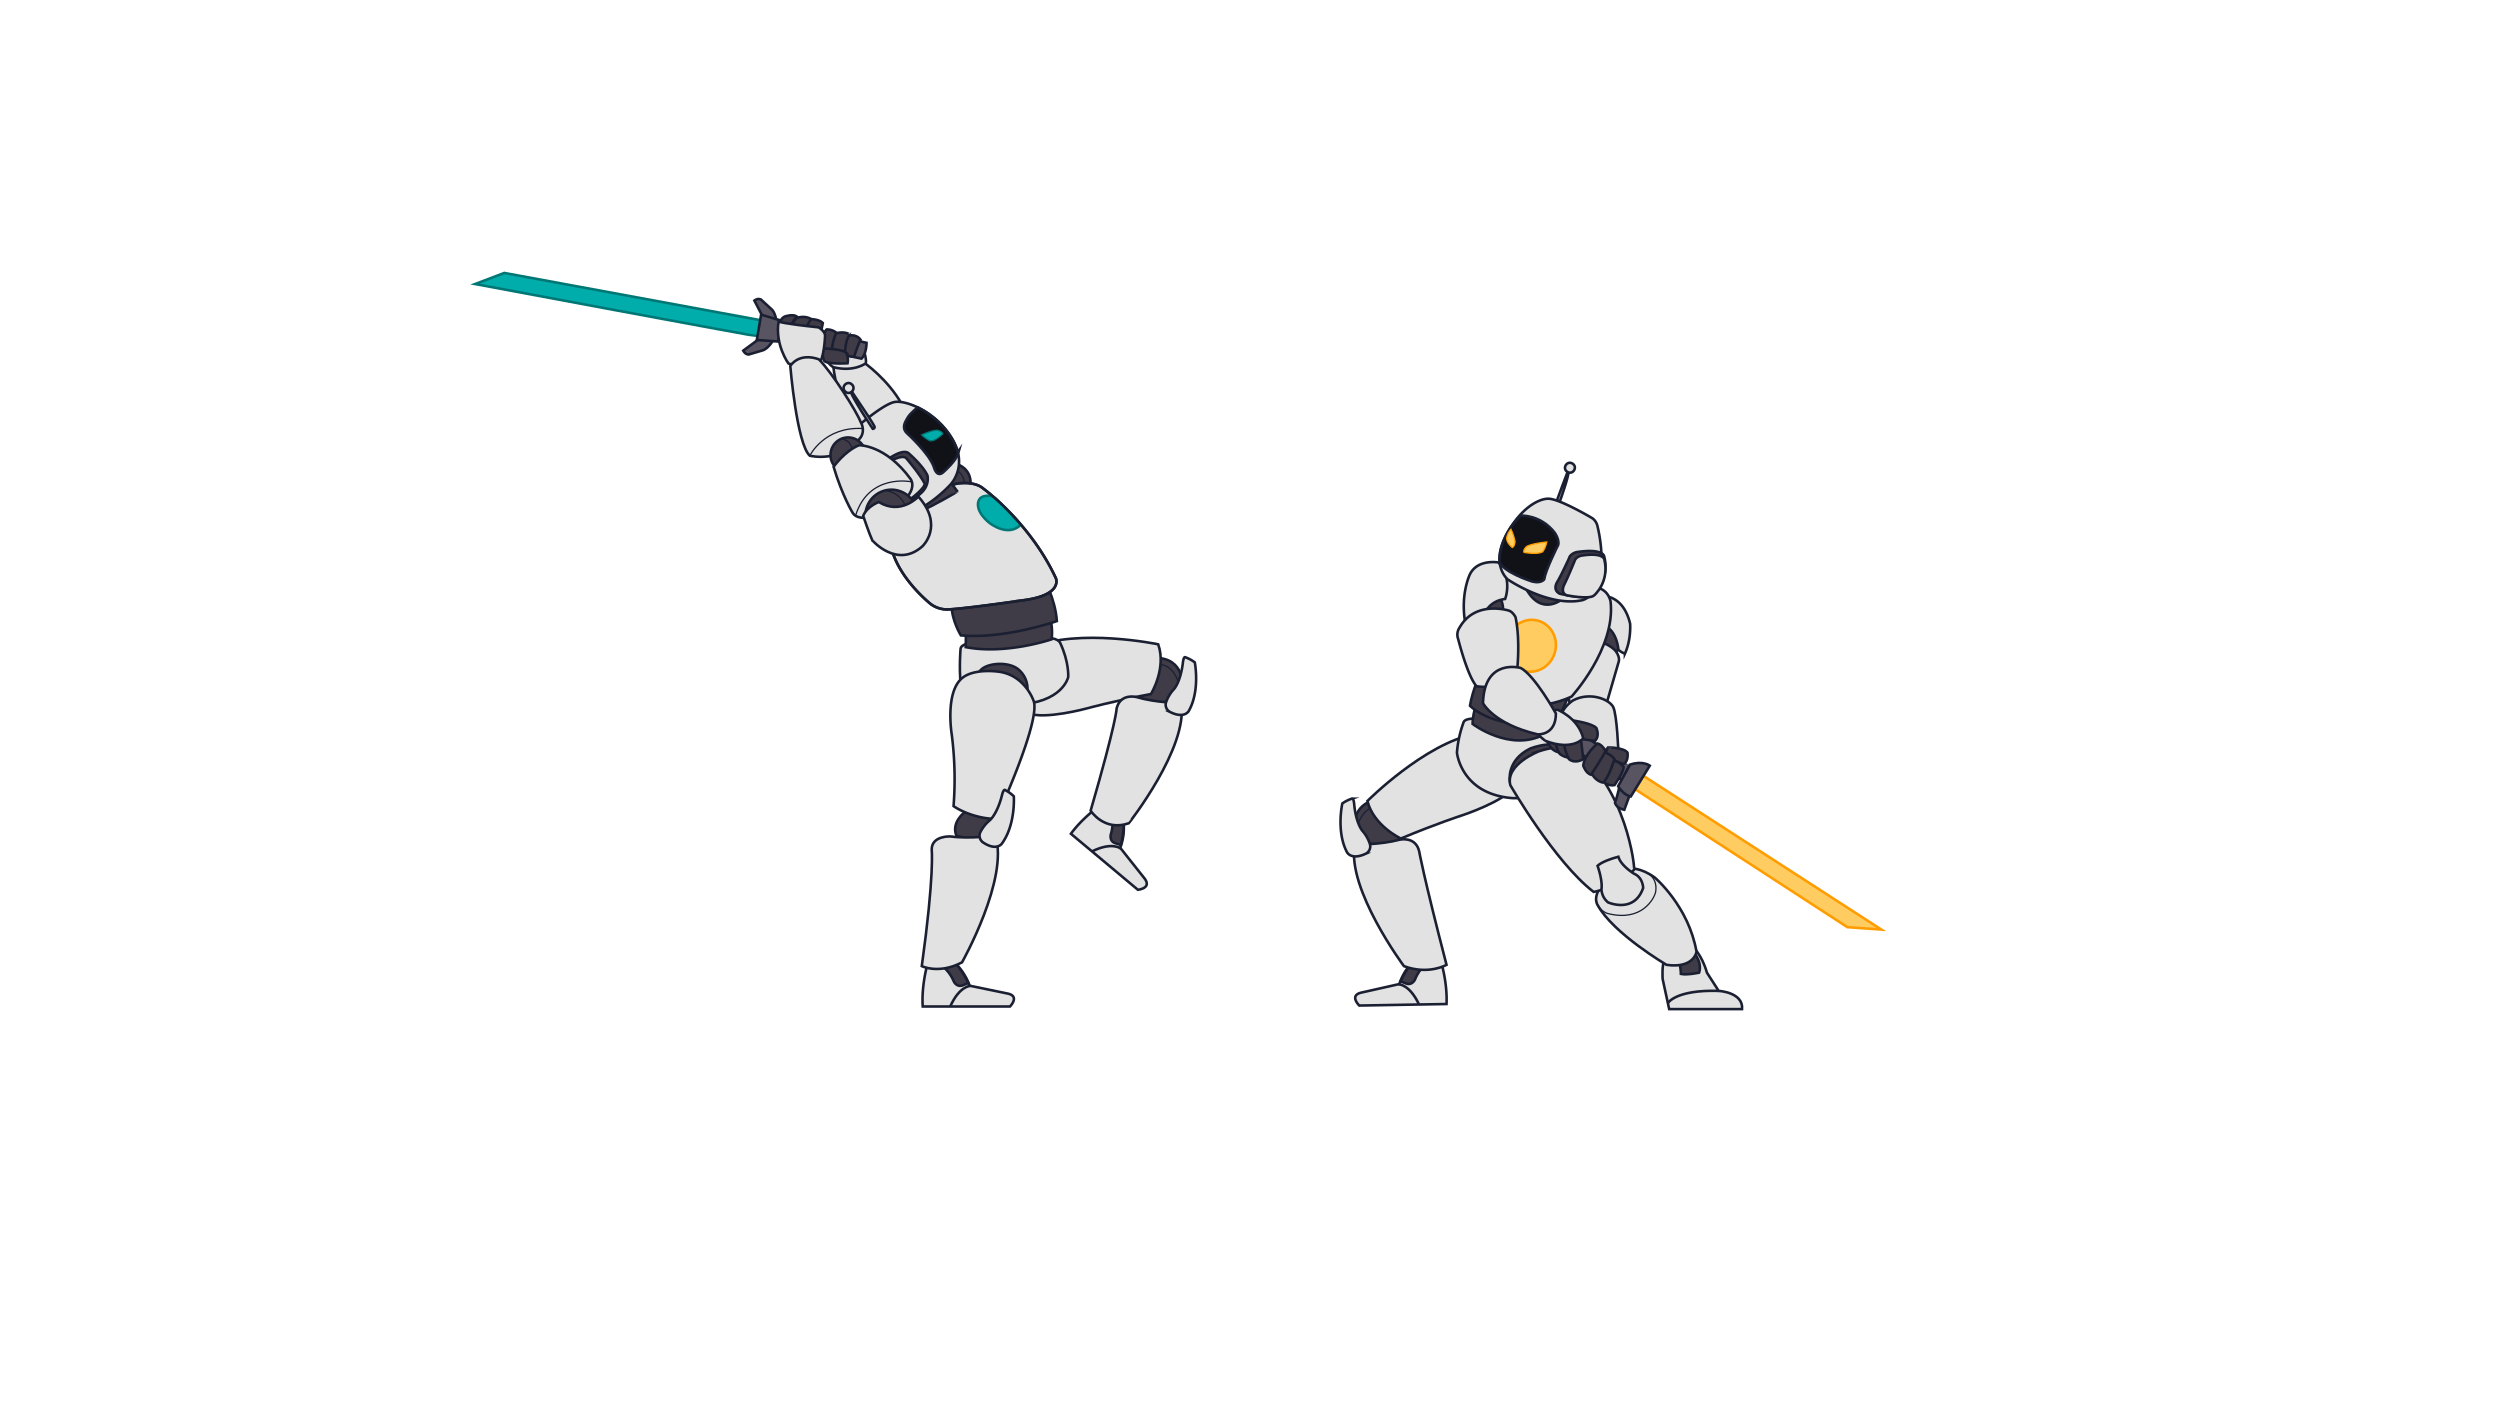 <svg xmlns="http://www.w3.org/2000/svg" viewBox="0 0 1920 1080"><defs><style>.cls-1{fill:#fff;}.cls-2{fill:#e2e2e2;}.cls-2,.cls-3,.cls-4,.cls-5,.cls-6,.cls-9{stroke:#1b1f32;}.cls-10,.cls-11,.cls-2,.cls-3,.cls-4,.cls-5,.cls-6,.cls-7,.cls-8,.cls-9{stroke-miterlimit:10;}.cls-2,.cls-3,.cls-4,.cls-6,.cls-7,.cls-8,.cls-9{stroke-width:2px;}.cls-3{fill:#403c47;}.cls-4,.cls-5{fill:none;}.cls-6{fill:#595462;}.cls-10,.cls-7{fill:#00adab;stroke:#007774;}.cls-11,.cls-8{fill:#ffcc62;stroke:#ff9d00;}.cls-9{fill:#101218;}</style></defs><title>AI_Loader_13</title><g id="Layer_31" data-name="Layer 31"><rect class="cls-1" width="1920" height="1080"/></g><g id="_11" data-name="11"><path class="cls-2" d="M1194.76,394s9.93-26.78,9.89-31.55l-.69-.1s-11.2,29.21-10.89,30.59A1.39,1.39,0,0,0,1194.76,394Z"/><path class="cls-2" d="M662.93,278s19,13,30,33c0,0-13,17-36,15,0,0-14-17-17-45Z"/><path class="cls-2" d="M661.93,265s4,10,3,14c0,0-9,7-25,3,0,0-7-4-8-14C631.93,268,649.93,261,661.93,265Z"/><path class="cls-3" d="M1076.93,639s-3.31,11.17-15,15.18l-22.29-15.28s-2.23-22.29,17.85-24.39Z"/><path class="cls-2" d="M1107.41,741.15s4.26,14.93,3.52,29.94l-67,1.17s-8.14-7.86,1.83-10l28.89-6.5a43.59,43.59,0,0,1,11.68-18.21Z"/><path class="cls-3" d="M1100.34,737.27s-8.95,3.16-13.74,15.24c0,0-1.93,4-5.95,3.1l-5-1.91s8.67-19.15,16.65-20.29Z"/><path class="cls-4" d="M1073.89,755.9s8.52-.31,15.92,15.56"/><path class="cls-2" d="M1040.48,648.54s18.87.51,34.45-3.65c0,0,12.22-2.92,15,8.93,0,0,3,17.79,21,87.18,0,0-13.88,8-32.7,1C1078.23,742,1034,682.6,1040.48,648.54Z"/><path class="cls-2" d="M1030.91,617.06s-4.86,21.39,3.56,37.42c0,0,3.09,6.36,14.15,1.3a6.3,6.3,0,0,0,3.56-7.23,28.34,28.34,0,0,0-5.89-10.5s-4.75-5.24-6.23-19.93c0,0-.31-5.82-2-4.7A27.67,27.67,0,0,0,1030.91,617.06Z"/><path class="cls-5" d="M1057,619.56s-8.47-.68-13.84,12.66"/><path class="cls-2" d="M1162.06,588c-4.59-27.86-29.28-24.35-29.28-24.35-38.84,7.49-82.61,51.53-82.61,51.53,4.82,19.1,25.67,28.8,25.67,28.8,27.91-11.62,47-17.78,47-17.78s32.51-10.65,39.71-21.72C1162.52,604.48,1164.89,605.21,1162.06,588Z"/><path class="cls-2" d="M1299.93,727s7,6,11,20l9,14s19,1,18,14h-56l-5-23s-1-11,2-17Z"/><path class="cls-4" d="M1280.92,770.36s6-10.36,39-9.36"/><path class="cls-2" d="M1123.93,555a86.43,86.43,0,0,0-5,23s3,32,43,35c0,0,48,1,50-21,0,0,2.34-23.81-4.83-34.9l-72.17-5.1S1124.93,551,1123.93,555Z"/><path class="cls-3" d="M1298.93,729s9,9,6,18c0,0-9,2-14,1,0,0,0-13-7-19Z"/><path class="cls-3" d="M1159.52,599.75S1156.93,584,1174.93,575c0,0,23-10,35,5Z"/><path class="cls-2" d="M1270.93,674s26,22,32,57c0,0-2,13-23,10,0,0-41-24-53-46,0,0-5-7,6-18,0,0,13-9,19-10C1251.93,667,1259.93,666,1270.93,674Z"/><path class="cls-2" d="M1159.93,603s34,59,64,82c0,0,16.42-2.42,31-17,1-1-6-64.22-46.48-92.61,0,0-8.52-4.39-26.52,1.61C1181.93,577,1155.93,587,1159.93,603Z"/><path class="cls-3" d="M1133.93,540s-3,9-3,16c0,0,29,22,55,8,0,0,10-8,11-21Z"/><path class="cls-3" d="M1136.93,517s-6,13-8,25c0,0,16.87,18.85,64.43,14.42,0,0,11.57-17.42,12.57-28.42Z"/><path class="cls-3" d="M1232.93,473c1,0,13,7,12,17s-5,13-9,15-12-2-14-8S1232.93,473,1232.93,473Z"/><path class="cls-2" d="M1206.93,497s19-11,33,2c0,0,5,5,3,10l-9,31s-23,6-28,2C1205.93,542,1199.93,518,1206.93,497Z"/><path class="cls-2" d="M1242.93,578s-1-29-4-35-18-12-31-5c0,0-9,5.93-9,13,0,1,15,27,22,31C1220.93,582,1234.93,586,1242.93,578Z"/><path class="cls-6" d="M598.74,248c1.29.58,66.78,15.28,66.78,15.28s0,8.54-3.93,12.19l-65.49-14.7Z"/><path class="cls-6" d="M587.26,246l-7.91-15.18s2.45-2,5-.84l8.23,7.57s2.94,2.09,3.91,10.28Z"/><path class="cls-6" d="M584.57,259.14l-13.78,10.15s1.32,2.87,4.15,3l10.72-3.18s3.56-.59,8-7.51Z"/><path class="cls-7" d="M584.62,258.73c-.93.36-219.75-40.59-219.75-40.59l22.43-8.52,199,36.7Z"/><polygon class="cls-6" points="581.24 261.08 584.55 241.64 600.25 246.37 597.75 262.3 581.24 261.08"/><path class="cls-2" d="M1232.93,458s14,0,19,21c0,0,1,12-4,23a14.63,14.63,0,0,1-5-3s-1-14-10-18c0,0-6-14,0-22"/><path class="cls-3" d="M1226.93,571"/><path class="cls-2" d="M1230.93,453s-41-23-79-19c0,0-8,1-10,6,0,0-11,25-11,77,0,0,27,40,76,18,0,0,34-37,30-73C1236.93,462,1235.93,456,1230.93,453Z"/><path class="cls-3" d="M1199.93,460s-16,14-28-8Z"/><ellipse class="cls-8" cx="1175.93" cy="496" rx="20" ry="19" transform="translate(362.01 1479.04) rotate(-73.25)"/><path class="cls-3" d="M1150.93,457s6,9,2,15c0,0-19,9-23,7,0,0-5-11,1-19Z"/><path class="cls-3" d="M875.79,526.17S874,540.65,885.61,545l22.7-14.66s2.84-22.23-17.18-24.87Z"/><path class="cls-2" d="M781.13,533.7c-11.5-25.78,11.05-36.44,11.05-36.44,36.56-15.12,97.33-2.43,97.33-2.43,6.49,18.6-5.58,38.17-5.58,38.17-29.7,5.65-49,11-49,11s-33,9-45.11,3.72C789.82,547.72,788.24,549.63,781.13,533.7Z"/><path class="cls-2" d="M737.7,498.5s-1.22,14.51.11,26.48c0,0,5.43,17.28,41.92,16.22S820.39,520,820.39,520s.82-11.37-6.19-26.3c0,0-1.95-4.71-12.93-3.57L746,493.82S737.91,494.38,737.7,498.5Z"/><path class="cls-3" d="M806.66,475a45.78,45.78,0,0,1,1,16s-35,12-66,6c0,0,.28-7,0-12Z"/><path class="cls-3" d="M800.66,442s10,18,11,35c0,0-39.72,14-73.72,11,0,0-7.28-12-7-23Z"/><path class="cls-3" d="M744.93,375s4-14-11-19l-12,15s5,9,10,11Z"/><path class="cls-5" d="M740.93,374s1-11-9-14"/><polygon class="cls-8" points="1260.68 594.9 1444.89 713.91 1418.78 712.06 1253.73 604.79 1260.68 594.9"/><path class="cls-6" d="M1251.55,587.68c.22.46-66-42.48-66-42.48s-6.45,1.84-7.13,10.87l67.2,43.13,5.93-11.52"/><path class="cls-6" d="M1251.64,610.5l-4.18,11.43s-5.9-1.11-7.13-5.41a94.42,94.42,0,0,0,3.56-13.58S1253.18,607.74,1251.64,610.5Z"/><path class="cls-6" d="M1267.06,588s-5.34-4.05-15.11-.8l-9.22,16.59s3.81,6.82,9.71,7.93Z"/><path class="cls-3" d="M634.93,253s-6,5-2,18a35.48,35.48,0,0,0,7,1s1-14,3-16A12,12,0,0,0,634.93,253Z"/><path class="cls-2" d="M728.93,468a21,21,0,0,1-14-4s-26.23-20.5-31-46c0,0-1.13-16.59,31-38.18.83-.56,14.39-8.61,23.6-8.77,0,0,10.35-1.06,16.35,3.94,0,0,36,26,56,69,0,0,6,13-25,17C785.93,461,743.23,467.22,728.93,468Z"/><path class="cls-7" d="M761.93,381s-8.79-1.87-10.48,4c0,0-3.15,7,8.29,16.48,0,0,14.19,11.57,24.19,1.57C783.93,403,768,384.63,761.93,381Z"/><path class="cls-4" d="M728.93,468a21,21,0,0,1-14-4s-26.23-20.5-31-46c0,0-1.13-16.59,31-38.18.83-.56,14.39-8.61,23.6-8.77,0,0,10.35-1.06,16.35,3.94,0,0,36,26,56,69,0,0,6,13-25,17C785.93,461,743.23,467.22,728.93,468Z"/><path class="cls-3" d="M789.08,530.33a19.47,19.47,0,0,0-7.35-16.55c-8.5-6.62-28.07-4.45-30.23,3.75Z"/><path class="cls-3" d="M741,623.68s-10.76,7.79-6.44,18.21l23.85,6s9.36-17,3-26.46Z"/><path class="cls-2" d="M711.65,743s-4,15-3,30h67s8-8-2-10l-29-6a43.59,43.59,0,0,0-12-18Z"/><path class="cls-3" d="M718.65,739s9,3,14,15c0,0,2,4,6,3l5-2s-9-19-17-20Z"/><path class="cls-4" d="M745.42,757.16S736.9,757,729.77,773"/><path class="cls-2" d="M764.42,641.62s-18.65,2.9-34.63.76c0,0-14.3-.67-14.25,10.1,0,0,2.21,18.72-7.61,89.52,0,0,13.13,6.46,30.91-2.92C738.84,739.08,775.14,674.58,764.42,641.62Z"/><path class="cls-2" d="M739.93,520c-14.59,10.21-9,44-9,44a268.83,268.83,0,0,1,1.4,55.11s12.91,9.33,32.6,9.89c0,0,36-78,28.5-91.64,0,0-6.5-18.36-25.5-21.36C767.93,516,749.93,513,739.93,520Z"/><path class="cls-2" d="M778.61,611.55s1.53,21.88-9.24,36.44c0,0-4,5.81-14.19-.88a6.3,6.3,0,0,1-2.41-7.69,28.34,28.34,0,0,1,7.43-9.48s5.49-4.45,9.2-18.74c0,0,1.2-5.71,2.67-4.35A27.67,27.67,0,0,1,778.61,611.55Z"/><path class="cls-3" d="M727.59,367.24l7.78,10.27S715.32,389.35,707.93,392c0,0-.37-4.07,0-5Z"/><path class="cls-2" d="M659.68,326.6s19-16.4,27.45-17.87,31.16,6.86,44,28S730,372.07,730,372.07s-23.15,26.32-49.32,25.8c0,0-12.74-1.33-19.21-17.54s-4.58-48.05-4.58-48.05A8.76,8.76,0,0,1,659.68,326.6Z"/><path class="cls-9" d="M704.84,312.85s-5.63,4.28-7.72,7.83-4.9,7.81-.62,12c0,0,17.08,15.44,20.69,26,0,0,2.19,9.18,7.8,3.48,0,0,9.29-8.16,10.94-14C735.92,348.18,731.09,326.1,704.84,312.85Z"/><path class="cls-10" d="M707.81,334s7.75-3.59,12-3.62c0,0,3.54.68,4.26,2.8,0,0-7,7.12-10.57,5A24.42,24.42,0,0,1,707.81,334Z"/><path class="cls-3" d="M698,348.25s10.67,9.12,14.26,16.87c0,0,2.18,7.76-5.56,14.18,0,0-13.35,12.11-27.5,10.8a7.2,7.2,0,0,1-5-4.92s-5-13.4-4.38-19.77c0,0,0-4.24,4.9-7.81,0,0,11.25-8.56,16.9-10C691.64,347.59,695.88,346.14,698,348.25Z"/><path class="cls-2" d="M695.92,351.8s10.82,12.62,14.28,19.7c0,0,.72,2.12-7.71,9.25,0,0-10.54,9.27-24,8.65,0,0-2.68,0-4.1-3.89,0,0-4.93-12.21-4.52-17.92,0,0-.86-4.08,3.47-7.15,0,0,9.85-7.14,15.5-8.59C688.84,351.85,693.93,349.84,695.92,351.8Z"/><path class="cls-2" d="M844,619.23s-12.69,8.95-21.54,21.1l51.42,43s11.27-1,4.88-9l-18.41-23.2a43.59,43.59,0,0,0,2.33-21.51Z"/><path class="cls-3" d="M851.9,620.65s5,8.07,1.13,20.49c0,0-1,4.35,2.68,6.15l5.12,1.67s5.27-20.35-.22-26.25Z"/><path class="cls-4" d="M860.8,651.75s-6.44-5.59-22.17,2.12"/><path class="cls-2" d="M907.18,539.93s-18.88,0-34.34-4.59c0,0-12.14-3.25-15.22,8.51,0,0,0,9.85-20,78.73,0,0,10.22,16.23,29.23,9.7C866.89,632.28,912.69,574.14,907.18,539.93Z"/><path class="cls-2" d="M917.6,508.71S921.88,530.22,913,546c0,0-3.26,6.27-14.18.91a6.3,6.3,0,0,1-3.36-7.33,28.34,28.34,0,0,1,6.17-10.34s4.89-5.11,6.77-19.75c0,0,.47-5.81,2.1-4.65A27.67,27.67,0,0,1,917.6,508.71Z"/><path class="cls-5" d="M891.43,510.5s8.49-.44,13.49,13"/><path class="cls-2" d="M1150.93,432s-16-3-22,9c0,0-7,14-4,35a37.9,37.9,0,0,0,14-1s2-13,17-15C1155.93,460,1161.93,445,1150.93,432Z"/><path class="cls-2" d="M1222.93,398s-25.4-15.14-34-15-23.85,9.44-34,32c-9,20,3,30,3,30s31.4,21.42,57,16c0,0,10.68-1.85,14-19s-2.07-37.89-2.07-37.89A10.12,10.12,0,0,0,1222.93,398Z"/><circle class="cls-2" cx="1205.69" cy="359.2" r="3.75" transform="translate(259.85 1188.72) rotate(-57.84)"/><path class="cls-9" d="M1167.93,396s15-1,26,13c0,0,5,7,2,11,0,0-9,18-10,25,0,0-3,4-11,1,0,0-20.44-6.73-23.22-14.37C1151.71,431.63,1149.93,413,1167.93,396Z"/><path class="cls-11" d="M1187.9,416.23s-10.86,1.09-15.26,3.34c0,0-3.11,2.49-2.18,4.69,0,0,12.9,2.33,14.9-1.37A19.22,19.22,0,0,0,1187.9,416.23Z"/><path class="cls-11" d="M1160.43,406.5a40,40,0,0,1,3.11,9.38s-.11,3.62-2.11,4.62c0,0-5-4-4.23-7.74A13.39,13.39,0,0,1,1160.43,406.5Z"/><path class="cls-3" d="M1204.93,429s-6,13-9,18c0,0-4,6,2,9,0,0,21,5,25,1a29.37,29.37,0,0,0,9-30s-1-6-21-3C1210.93,424,1205.93,425,1204.93,429Z"/><path class="cls-2" d="M1209.08,431.37s-5.15,12.63-7.67,17.49c0,0-3.47,6.14,1.7,8.28,0,0,17.9,3.68,21.31,0,0,0,11.93-10.12,7.67-27.61,0,0-.85-5.52-17.9-2.76C1214.19,426.77,1209.93,427.69,1209.08,431.37Z"/><path class="cls-5" d="M1264.43,670.5c2,0,9,5,7,15-1,4-10,23-37,16,0,0-9-3-8.63-12.75"/><path class="cls-2" d="M1242.93,658s-12,3-16,7c0,0,4,11,3,18a13.84,13.84,0,0,0,5,10s20,9,27-11c0,0,0-8-7-11C1254.93,671,1244.93,665,1242.93,658Z"/><path class="cls-3" d="M1249.93,578s1,6.64-3,8.82c0,0-12-3.82-14-6.82,0,0,1-5,2-6C1234.93,574,1246.93,574,1249.93,578Z"/><path class="cls-3" d="M1230.93,600s4,4,9,3c0,0,7-10,7-14,0,0-4-5-9-5Z"/><path class="cls-3" d="M1230.93,578c.71-.71,6,1,9,5,0,0-5,16-9,18,0,0-6-1-9-8C1221.93,593,1226.93,582,1230.93,578Z"/><path class="cls-3" d="M1226.93,571s-10,8-11,17c0,0,2,6,6,7,0,0,8-12,11-18C1232.93,577,1230.93,572,1226.93,571Z"/><path class="cls-3" d="M1205.93,553s16,2,20,6c0,0,3,6-1,10l-15-2Z"/><path class="cls-3" d="M1198.93,578a10.82,10.82,0,0,1-7-3s-5-6-4-9h10Z"/><path class="cls-3" d="M1205.93,582a14.63,14.63,0,0,1-8-3s-4-6-3-11c0,0,6-2,9-2Z"/><path class="cls-3" d="M1213.93,566l2,17s-6,4-11,0c0,0-4-8-4-14Z"/><path class="cls-2" d="M1158.93,469c-.95-.32-26-8-38,13a9.74,9.74,0,0,0-1,9s7,28,14,36a35.05,35.05,0,0,0,31-10s3-24-1-43C1163.93,474,1161.93,470,1158.93,469Z"/><path class="cls-2" d="M1178.93,560s6-13,17-15c0,0,16,6,20,22,0,0-8,10-29,2C1186.93,569,1180.93,565,1178.93,560Z"/><path class="cls-2" d="M1194.93,548s-16-29-27-35c0,0-28-8-29,27,0,0,8,16,42,24C1180.93,564,1194.93,565,1194.93,548Z"/><path class="cls-3" d="M650.93,258s-3.32,7-2.16,14a14.8,14.8,0,0,0,7.16,2s4-12,5-13C660.93,261,657.93,256,650.93,258Z"/><path class="cls-3" d="M641.93,256s-5,13-2,16c0,0,5.82,3.39,8.67,1.25.33-.25.33-13.25,4.33-16.25C652.93,257,648.93,254,641.93,256Z"/><path class="cls-3" d="M650.93,279s-16,1-18-2c0,0-2.43-5.66-.21-9.33,0,0,14.21.33,17.21,3.33A13.05,13.05,0,0,1,650.93,279Z"/><path class="cls-3" d="M616.93,258s-2-9,5-13c0,0,7,0,10,3l-2,10Z"/><path class="cls-3" d="M604.93,255s4.26-7.62,6.6-10.5c.4-.5,6.4-2.5,11.4.5,0,0-6,9-6,12Z"/><path class="cls-3" d="M597.93,253s0-8,5-10c0,0,6-2,9,0,0,0-5,6-6,10h-8"/><path class="cls-2" d="M628.58,279.54s-16.33,2.32-23.08-.4c0,0-10.43-14.34-7.56-32.14,0,0,3.94,1.61,30.36,4.37,1,.1,5.66,3.61,5.34,6.59C633.64,258,633,276,628.58,279.54Z"/><path class="cls-2" d="M628.93,276s-14-6-22,5c0,0,5,60,15,69,0,0,24,6,39-14,0,0,3.6-4.5.56-10.93-.17-.35-.41-.68-.56-1.07C657.93,316,638.93,286,628.93,276Z"/><path class="cls-5" d="M621.93,350s11-22.76,41-20.88"/><circle class="cls-3" cx="651.35" cy="349.52" r="13.5" transform="translate(-79.57 459.89) rotate(-36.81)"/><path class="cls-2" d="M654.93,394s-8-13-14.74-35.5c0,0,8.4-12,19.52-16.55,0,0,20.24-.64,39.66,26,0,0,9,11.48-20.5,26.64C678.87,394.61,659.93,402,654.93,394Z"/><circle class="cls-3" cx="684.6" cy="396.1" r="20" transform="translate(-102.12 314.59) rotate(-24.14)"/><path class="cls-5" d="M696.93,396s-.12-16.68-17.06-19.34"/><path class="cls-2" d="M708.43,419.54s16.91-15.72-3.12-38.15c0,0-13.38,14.61-30.38,4.17,0,0-8.94,3.17-12,10.63,0,0,4.82,14.19,7,18.81C669.93,415,688.93,437,708.43,419.54Z"/><path class="cls-5" d="M699.93,370s-32.78-6.81-42.89,26.1"/><path class="cls-5" d="M654.49,345.63a9.14,9.14,0,0,0-8.44-8.52"/><path class="cls-2" d="M670.3,329.35s-15.8-23.79-16.85-28.45l.65-.26s17.6,25.87,17.61,27.28A1.39,1.39,0,0,1,670.3,329.35Z"/><circle class="cls-2" cx="651.7" cy="298.01" r="3.75" transform="translate(-18.1 552.76) rotate(-45.4)"/></g></svg>